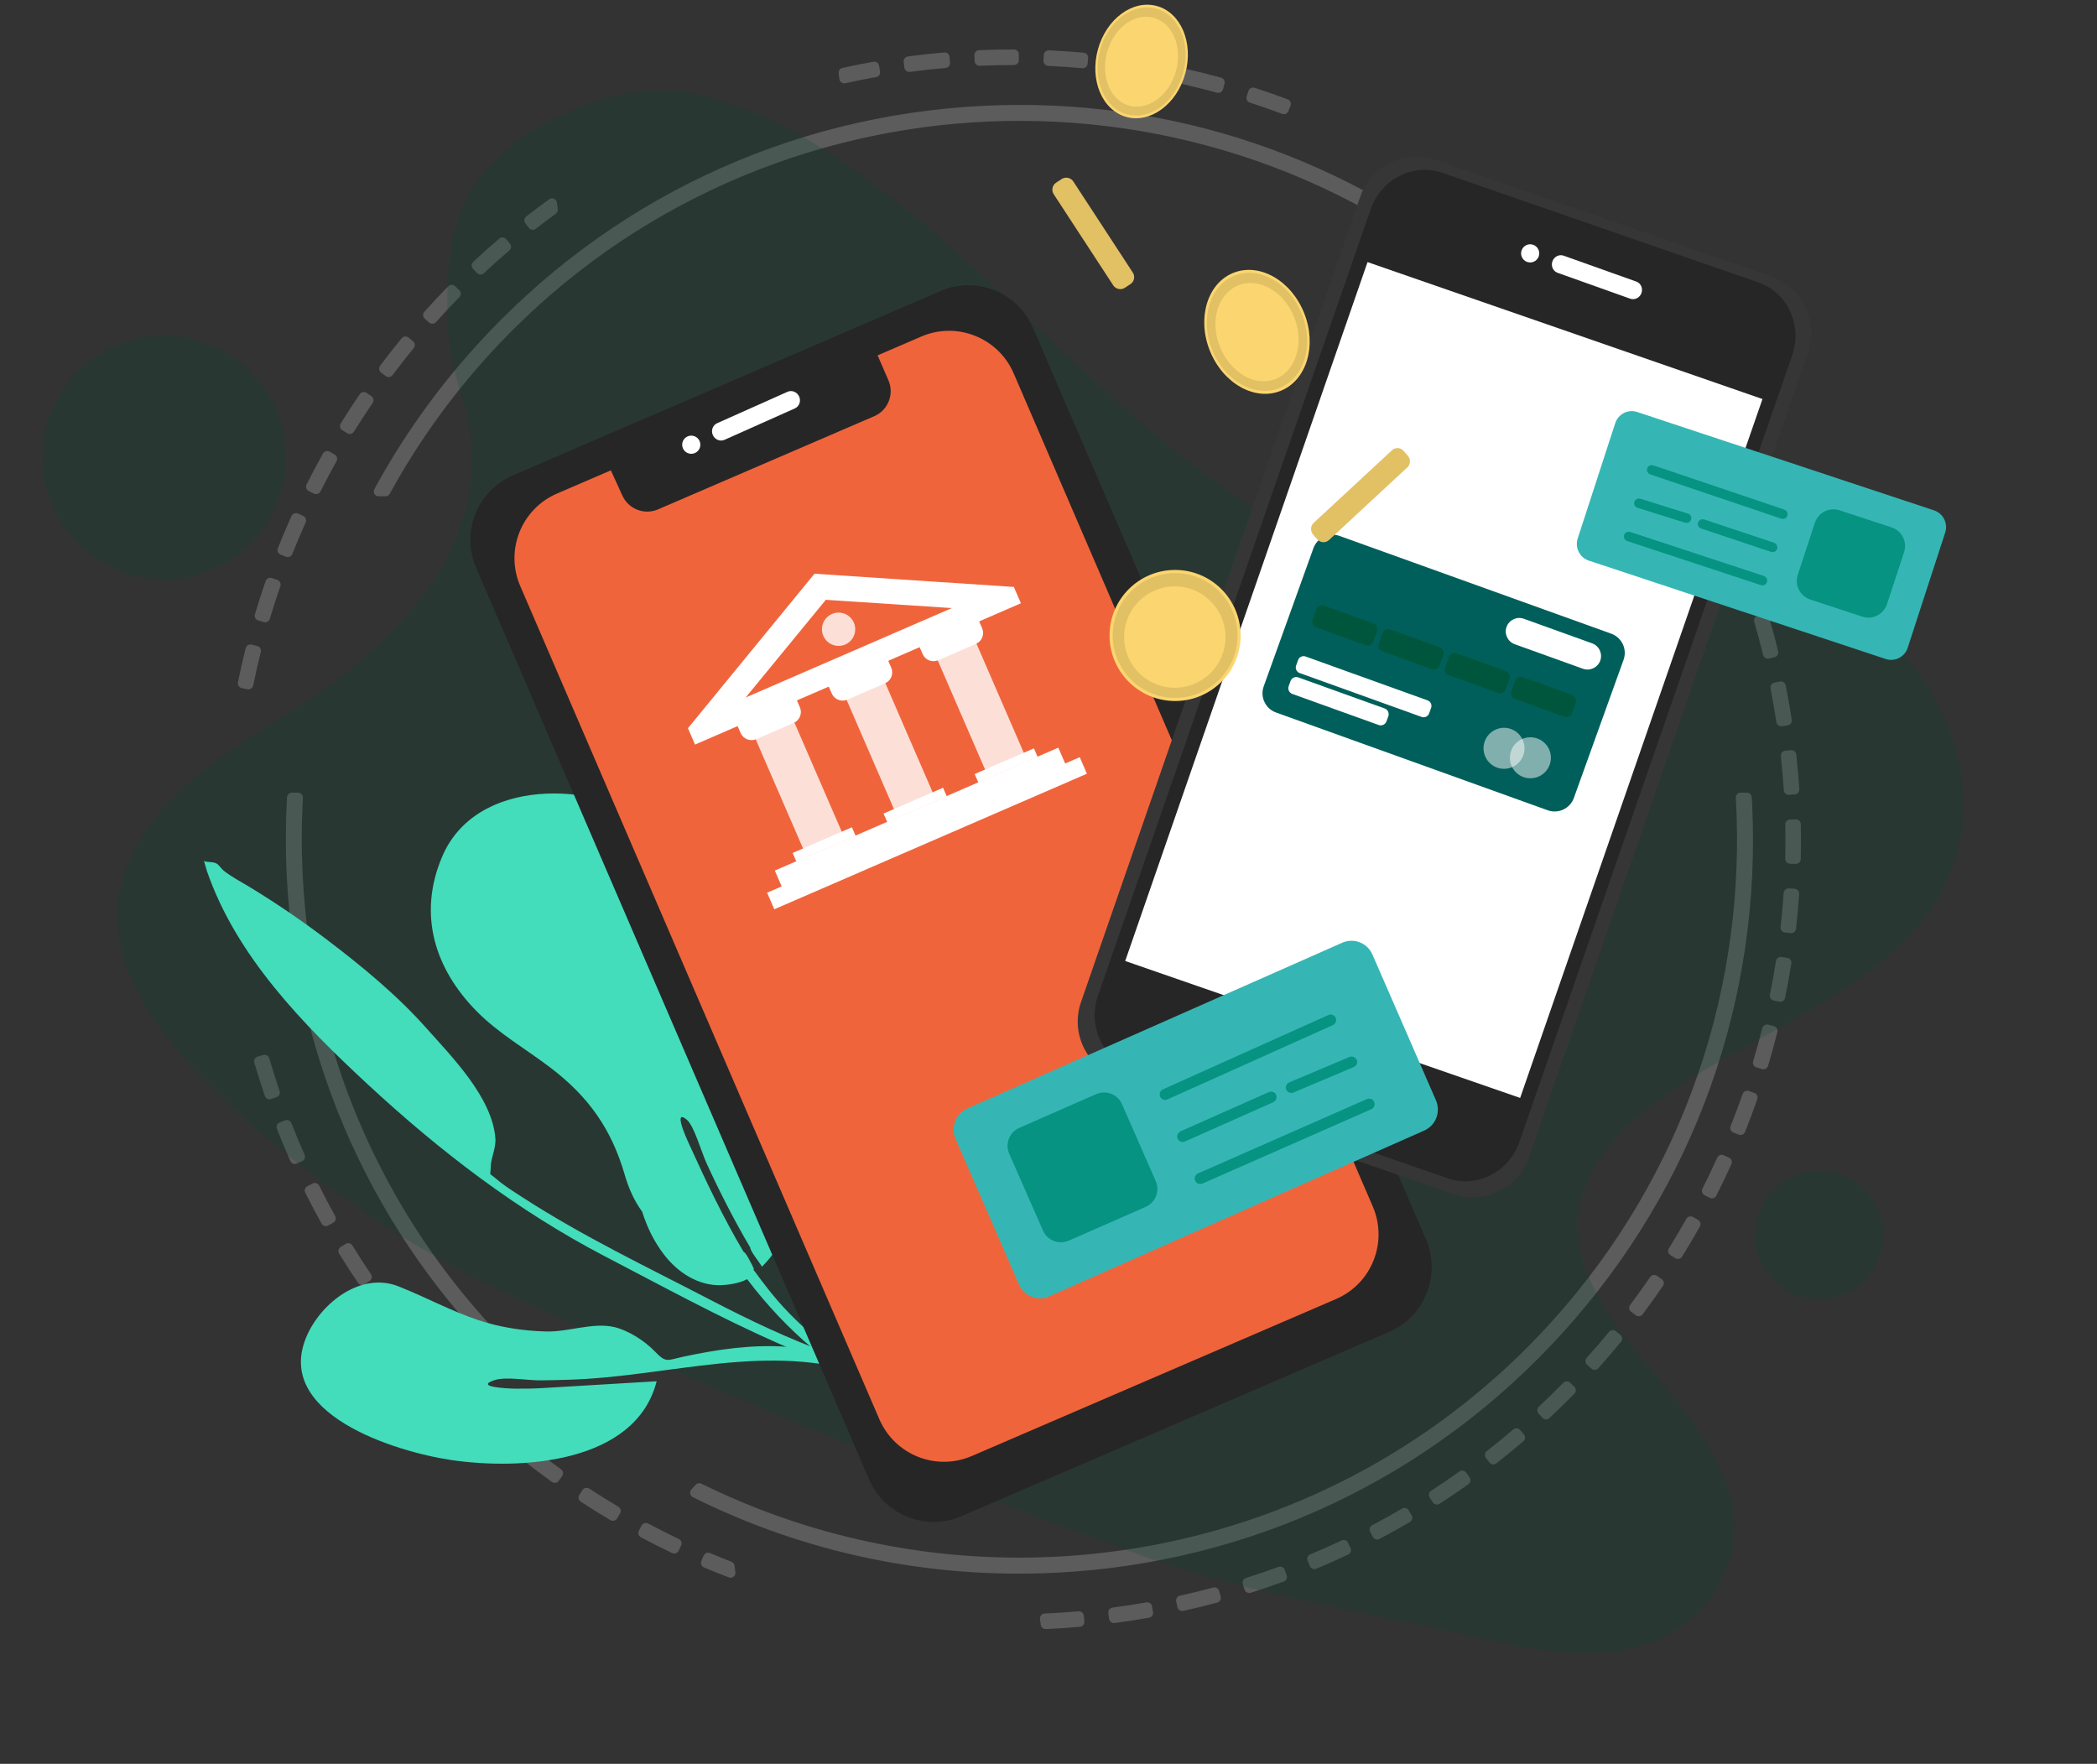 <svg width="100%" height="180" viewBox="0 0 214 180" fill="none" xmlns="http://www.w3.org/2000/svg">
<rect x="0" y="0" width="214" height="180" fill="#333333" stroke="none"/>
<g clip-path="url(#clip0)">
<g opacity="0.2">
<path d="M39.337 50.149C42.058 45.183 45.389 40.452 49.35 36.075C76.098 6.509 121.493 3.686 151.678 29.273L152.073 28.835C137.628 16.573 119.363 10.357 100.354 11.3C80.515 12.283 62.248 20.941 48.915 35.679C44.88 40.139 41.449 44.996 38.645 50.149H39.337Z" fill="white" stroke="white" stroke-linecap="round" stroke-linejoin="round"/>
<path d="M30.415 81.391H29.786C29.642 84.016 29.628 86.666 29.759 89.329C30.701 108.356 38.684 125.94 52.299 139.12L52.694 138.682C36.764 123.239 29.24 102.151 30.415 81.391Z" fill="white" stroke="white" stroke-linecap="round" stroke-linejoin="round"/>
<path d="M169.432 50.149C168.683 48.771 167.891 47.415 167.056 46.085L166.623 46.563C167.358 47.742 168.05 48.94 168.714 50.149H169.432Z" fill="white" stroke="white" stroke-linecap="round" stroke-linejoin="round"/>
<path d="M178.268 81.391H177.639C178.743 100.473 172.512 119.969 158.713 135.223C136.104 160.214 100.17 166.091 71.361 151.86L70.928 152.338C82.2 157.966 94.782 160.638 107.709 159.998C127.546 159.016 145.815 150.357 159.15 135.621C172.483 120.885 179.285 101.829 178.303 81.971C178.292 81.775 178.279 81.582 178.268 81.391Z" fill="white" stroke="white" stroke-linecap="round" stroke-linejoin="round"/>
<path d="M134.135 159.629C135.218 159.176 136.309 158.693 137.37 158.191L137.119 157.657C136.064 158.155 134.983 158.636 133.908 159.085L134.135 159.629Z" fill="white" stroke="white" stroke-linecap="round" stroke-linejoin="round"/>
<path d="M39.475 133.176L39.004 133.527C39.706 134.472 40.439 135.41 41.178 136.317L41.633 135.943C40.901 135.043 40.175 134.112 39.475 133.176Z" fill="white" stroke="white" stroke-linecap="round" stroke-linejoin="round"/>
<path d="M35.538 127.365L35.036 127.674C35.651 128.672 36.295 129.672 36.955 130.644L37.441 130.312C36.788 129.348 36.149 128.358 35.538 127.365Z" fill="white" stroke="white" stroke-linecap="round" stroke-linejoin="round"/>
<path d="M27 108.14L26.433 108.307C26.764 109.438 27.124 110.574 27.504 111.686L28.061 111.495C27.684 110.39 27.328 109.261 27 108.14Z" fill="white" stroke="white" stroke-linecap="round" stroke-linejoin="round"/>
<path d="M48.82 143.65L48.418 144.079C49.273 144.884 50.159 145.68 51.051 146.447L51.436 146C50.547 145.238 49.668 144.448 48.82 143.65Z" fill="white" stroke="white" stroke-linecap="round" stroke-linejoin="round"/>
<path d="M32.127 121.225L31.598 121.489C32.123 122.541 32.68 123.597 33.251 124.624L33.766 124.337C33.2 123.317 32.647 122.27 32.127 121.225Z" fill="white" stroke="white" stroke-linecap="round" stroke-linejoin="round"/>
<path d="M29.271 114.796L28.723 115.012C29.151 116.107 29.611 117.208 30.088 118.279L30.626 118.041C30.155 116.977 29.698 115.885 29.271 114.796Z" fill="white" stroke="white" stroke-linecap="round" stroke-linejoin="round"/>
<path d="M127.486 162.068C128.605 161.714 129.733 161.33 130.837 160.925L130.635 160.372C129.54 160.772 128.421 161.156 127.308 161.508L127.486 162.068Z" fill="white" stroke="white" stroke-linecap="round" stroke-linejoin="round"/>
<path d="M113.601 164.549L113.676 165.133C114.842 164.98 116.019 164.8 117.176 164.595L117.074 164.015C115.926 164.218 114.758 164.398 113.601 164.549Z" fill="white" stroke="white" stroke-linecap="round" stroke-linejoin="round"/>
<path d="M120.522 163.328L120.649 163.904C121.797 163.648 122.954 163.366 124.088 163.062L123.935 162.493C122.809 162.795 121.661 163.077 120.522 163.328Z" fill="white" stroke="white" stroke-linecap="round" stroke-linejoin="round"/>
<path d="M54.149 148.234L53.785 148.697C54.709 149.424 55.661 150.139 56.616 150.824L56.958 150.344C56.012 149.666 55.066 148.957 54.149 148.234Z" fill="white" stroke="white" stroke-linecap="round" stroke-linejoin="round"/>
<path d="M59.861 152.333L59.539 152.827C60.523 153.469 61.535 154.099 62.548 154.699L62.848 154.192C61.844 153.596 60.84 152.971 59.861 152.333Z" fill="white" stroke="white" stroke-linecap="round" stroke-linejoin="round"/>
<path d="M74.466 159.843C73.726 159.556 72.989 159.258 72.263 158.951L72.034 159.494C72.863 159.847 73.709 160.183 74.552 160.507L74.466 159.843Z" fill="white" stroke="white" stroke-linecap="round" stroke-linejoin="round"/>
<path d="M65.914 155.917L65.637 156.437C66.676 156.991 67.74 157.529 68.801 158.035L69.054 157.504C68.002 156.999 66.945 156.466 65.914 155.917Z" fill="white" stroke="white" stroke-linecap="round" stroke-linejoin="round"/>
<path d="M43.916 138.618L43.477 139.011C44.258 139.887 45.071 140.758 45.89 141.599L46.312 141.187C45.497 140.351 44.691 139.487 43.916 138.618Z" fill="white" stroke="white" stroke-linecap="round" stroke-linejoin="round"/>
<path d="M41.831 35.211L41.376 34.837C40.63 35.748 39.893 36.687 39.191 37.625L39.662 37.978C40.359 37.044 41.09 36.113 41.831 35.211Z" fill="white" stroke="white" stroke-linecap="round" stroke-linejoin="round"/>
<path d="M51.271 24.727C50.381 25.489 49.493 26.283 48.633 27.088L49.035 27.519C49.888 26.721 50.767 25.934 51.653 25.176L51.271 24.727Z" fill="white" stroke="white" stroke-linecap="round" stroke-linejoin="round"/>
<path d="M46.101 29.562C45.28 30.4 44.467 31.269 43.681 32.145L44.118 32.538C44.898 31.669 45.706 30.805 46.521 29.973L46.101 29.562Z" fill="white" stroke="white" stroke-linecap="round" stroke-linejoin="round"/>
<path d="M56.339 20.739C55.553 21.308 54.771 21.892 54.01 22.488L54.371 22.953C55.044 22.426 55.733 21.913 56.426 21.406L56.339 20.739Z" fill="white" stroke="white" stroke-linecap="round" stroke-linejoin="round"/>
<path d="M89.316 7.376L89.213 6.796C88.17 6.981 87.119 7.192 86.078 7.419L86.156 8.005C87.201 7.776 88.263 7.563 89.316 7.376Z" fill="white" stroke="white" stroke-linecap="round" stroke-linejoin="round"/>
<path d="M106.632 165.16L106.708 165.747C107.856 165.696 109.015 165.62 110.159 165.52L110.108 164.933C108.957 165.033 107.787 165.111 106.632 165.16Z" fill="white" stroke="white" stroke-linecap="round" stroke-linejoin="round"/>
<path d="M37.13 40.506C36.466 41.477 35.816 42.477 35.196 43.476L35.696 43.787C36.311 42.793 36.957 41.802 37.614 40.837L37.13 40.506Z" fill="white" stroke="white" stroke-linecap="round" stroke-linejoin="round"/>
<path d="M33.395 46.532C32.82 47.557 32.261 48.611 31.73 49.664L32.256 49.929C32.782 48.884 33.34 47.839 33.908 46.821L33.395 46.532Z" fill="white" stroke="white" stroke-linecap="round" stroke-linejoin="round"/>
<path d="M25.556 66.266C25.27 67.408 25.008 68.575 24.772 69.731L25.35 69.849C25.583 68.702 25.845 67.544 26.129 66.41L25.556 66.266Z" fill="white" stroke="white" stroke-linecap="round" stroke-linejoin="round"/>
<path d="M30.202 52.865C29.72 53.939 29.253 55.04 28.818 56.133L29.364 56.351C29.797 55.264 30.257 54.175 30.737 53.108L30.202 52.865Z" fill="white" stroke="white" stroke-linecap="round" stroke-linejoin="round"/>
<path d="M27.581 59.459C27.195 60.573 26.828 61.709 26.493 62.838L27.057 63.007C27.39 61.886 27.755 60.757 28.139 59.652L27.581 59.459Z" fill="white" stroke="white" stroke-linecap="round" stroke-linejoin="round"/>
<path d="M179.955 108.62C180.293 107.489 180.611 106.337 180.897 105.195L180.324 105.05C180.04 106.184 179.724 107.327 179.389 108.449L179.955 108.62Z" fill="white" stroke="white" stroke-linecap="round" stroke-linejoin="round"/>
<path d="M175.881 53.412L176.42 53.175C175.945 52.101 175.437 51.02 174.913 49.967L174.386 50.229C174.906 51.276 175.41 52.348 175.881 53.412Z" fill="white" stroke="white" stroke-linecap="round" stroke-linejoin="round"/>
<path d="M164.893 35.499L165.351 35.126C164.609 34.215 163.836 33.308 163.057 32.432L162.617 32.825C163.39 33.694 164.156 34.595 164.893 35.499Z" fill="white" stroke="white" stroke-linecap="round" stroke-linejoin="round"/>
<path d="M140.539 156.61C141.574 156.063 142.613 155.486 143.626 154.894L143.328 154.385C142.325 154.974 141.294 155.548 140.266 156.09L140.539 156.61Z" fill="white" stroke="white" stroke-linecap="round" stroke-linejoin="round"/>
<path d="M169.081 41.135L169.568 40.803C168.91 39.83 168.222 38.861 167.522 37.918L167.049 38.269C167.744 39.207 168.428 40.17 169.081 41.135Z" fill="white" stroke="white" stroke-linecap="round" stroke-linejoin="round"/>
<path d="M103.474 6.138V5.549C102.302 5.547 101.109 5.571 99.934 5.622L99.961 6.212C101.127 6.16 102.308 6.136 103.474 6.138Z" fill="white" stroke="white" stroke-linecap="round" stroke-linejoin="round"/>
<path d="M92.788 6.838L92.959 6.816C94.121 6.665 95.296 6.538 96.455 6.438L96.404 5.851C95.238 5.951 94.054 6.08 92.884 6.234L92.713 6.256L92.788 6.838Z" fill="white" stroke="white" stroke-linecap="round" stroke-linejoin="round"/>
<path d="M110.494 6.463L110.547 5.876C109.377 5.769 108.189 5.689 107.014 5.636L106.988 6.225C108.153 6.276 109.333 6.358 110.494 6.463Z" fill="white" stroke="white" stroke-linecap="round" stroke-linejoin="round"/>
<path d="M131.024 11.153L131.23 10.602C130.124 10.188 128.996 9.795 127.882 9.433L127.699 9.993C128.808 10.351 129.925 10.742 131.024 11.153Z" fill="white" stroke="white" stroke-linecap="round" stroke-linejoin="round"/>
<path d="M124.326 8.979L124.481 8.41C123.349 8.097 122.192 7.805 121.039 7.543L120.908 8.119C122.052 8.379 123.2 8.668 124.326 8.979Z" fill="white" stroke="white" stroke-linecap="round" stroke-linejoin="round"/>
<path d="M117.458 7.41L117.564 6.83C116.405 6.618 115.228 6.432 114.067 6.274L113.987 6.858C115.141 7.016 116.307 7.201 117.458 7.41Z" fill="white" stroke="white" stroke-linecap="round" stroke-linejoin="round"/>
<path d="M172.752 47.117L173.265 46.83C172.697 45.803 172.097 44.776 171.484 43.776L170.982 44.085C171.588 45.076 172.186 46.097 172.752 47.117Z" fill="white" stroke="white" stroke-linecap="round" stroke-linejoin="round"/>
<path d="M162.735 139.296C163.518 138.42 164.296 137.517 165.042 136.608L164.587 136.232C163.847 137.135 163.074 138.031 162.295 138.9L162.735 139.296Z" fill="white" stroke="white" stroke-linecap="round" stroke-linejoin="round"/>
<path d="M167.231 133.823C167.935 132.882 168.63 131.915 169.294 130.942L168.808 130.608C168.149 131.573 167.458 132.535 166.758 133.467L167.231 133.823Z" fill="white" stroke="white" stroke-linecap="round" stroke-linejoin="round"/>
<path d="M171.233 127.974C171.855 126.974 172.461 125.946 173.038 124.922L172.525 124.633C171.952 125.651 171.351 126.671 170.733 127.663L171.233 127.974Z" fill="white" stroke="white" stroke-linecap="round" stroke-linejoin="round"/>
<path d="M146.637 153.042C147.621 152.404 148.605 151.738 149.562 151.057L149.222 150.577C148.269 151.253 147.295 151.918 146.318 152.549L146.637 153.042Z" fill="white" stroke="white" stroke-linecap="round" stroke-linejoin="round"/>
<path d="M174.706 121.792C175.237 120.74 175.752 119.664 176.236 118.591L175.699 118.348C175.219 119.413 174.708 120.482 174.182 121.527L174.706 121.792Z" fill="white" stroke="white" stroke-linecap="round" stroke-linejoin="round"/>
<path d="M152.395 148.943C153.319 148.223 154.241 147.469 155.136 146.705L154.754 146.256C153.865 147.016 152.95 147.763 152.033 148.479L152.395 148.943Z" fill="white" stroke="white" stroke-linecap="round" stroke-linejoin="round"/>
<path d="M157.778 144.348C158.637 143.546 159.49 142.715 160.312 141.876L159.892 141.463C159.077 142.294 158.231 143.121 157.376 143.917L157.778 144.348Z" fill="white" stroke="white" stroke-linecap="round" stroke-linejoin="round"/>
<path d="M181.775 73.619L182.356 73.531C182.179 72.361 181.972 71.188 181.746 70.04L181.168 70.154C181.393 71.294 181.597 72.459 181.775 73.619Z" fill="white" stroke="white" stroke-linecap="round" stroke-linejoin="round"/>
<path d="M177.622 115.325C178.059 114.231 178.477 113.113 178.863 111.999L178.308 111.806C177.924 112.911 177.508 114.022 177.075 115.107L177.622 115.325Z" fill="white" stroke="white" stroke-linecap="round" stroke-linejoin="round"/>
<path d="M178.441 59.966L178.999 59.777C178.619 58.663 178.21 57.543 177.782 56.449L177.233 56.662C177.66 57.747 178.064 58.859 178.441 59.966Z" fill="white" stroke="white" stroke-linecap="round" stroke-linejoin="round"/>
<path d="M180.409 66.719L180.979 66.579C180.702 65.439 180.393 64.285 180.064 63.156L179.498 63.32C179.827 64.443 180.133 65.585 180.409 66.719Z" fill="white" stroke="white" stroke-linecap="round" stroke-linejoin="round"/>
<path d="M183.122 80.575C183.049 79.408 182.945 78.219 182.816 77.045L182.232 77.109C182.358 78.277 182.46 79.455 182.536 80.615L183.122 80.575Z" fill="white" stroke="white" stroke-linecap="round" stroke-linejoin="round"/>
<path d="M181.683 101.731C181.919 100.58 182.132 99.406 182.314 98.243L181.732 98.152C181.55 99.306 181.339 100.471 181.106 101.614L181.683 101.731Z" fill="white" stroke="white" stroke-linecap="round" stroke-linejoin="round"/>
<path d="M182.789 94.731C182.92 93.562 183.029 92.375 183.109 91.201L182.521 91.161C182.441 92.326 182.336 93.504 182.205 94.665L182.789 94.731Z" fill="white" stroke="white" stroke-linecap="round" stroke-linejoin="round"/>
<path d="M183.271 87.66C183.298 86.484 183.3 85.29 183.275 84.116L182.687 84.13C182.711 85.294 182.709 86.479 182.682 87.646L183.271 87.66Z" fill="white" stroke="white" stroke-linecap="round" stroke-linejoin="round"/>
</g>
<path opacity="0.2" d="M137.081 56.787C126.621 52.177 117.894 44.695 109.752 37.071C101.61 29.447 93.722 21.453 84.167 15.318C78.02 11.372 70.477 8.147 63.676 9.593C57.131 10.985 50.995 14.519 47.886 19.695C45.547 23.59 45.482 29.579 45.773 34.217C45.975 37.437 47.346 40.623 47.886 43.845C49.766 55.059 41.444 64.633 31.979 71.066C27.539 74.083 22.73 76.732 18.82 80.27C14.911 83.809 11.901 88.451 11.99 93.69C12.079 98.883 15.191 104.001 19.069 108.275C26.945 116.957 39.037 125.879 49.97 131.145C74.171 142.802 91.915 149.76 117.163 158.989C126.507 162.405 142.353 165.184 152.011 167.378C157.374 168.597 163.088 169.412 167.971 167.82C174.171 165.799 177.948 159.691 176.777 153.582C174.812 143.336 161.174 135.535 161.021 125.32C160.936 119.697 165.146 115.154 169.854 111.852C179.954 104.768 193.821 100.554 198.754 89.816C202.142 82.44 200.105 72.883 193.72 66.201C187.027 59.197 175.49 55.131 166.982 58.897C158.221 62.776 146.316 60.857 137.081 56.787Z" fill="#004731"/>
<path fill-rule="evenodd" clip-rule="evenodd" d="M31.333 136.271C32.854 132.877 36.88 129.78 40.661 131.271C43.408 132.355 45.976 133.77 48.791 134.711C51.04 135.463 53.388 135.819 55.757 135.879C58.036 135.936 60.526 134.91 62.723 135.436C64.122 135.771 65.786 136.837 66.79 137.877C68.011 139.142 68.032 138.813 69.791 138.439C73.239 137.706 76.648 137.201 80.201 137.43C85.318 137.758 90.822 139.075 95.06 142.096C95.598 142.48 97.635 143.651 97.371 144.526C97.077 145.503 96.096 144.473 95.735 144.228C93.428 142.663 91.415 141.291 88.726 140.376C78.354 136.85 68.46 140.501 57.968 140.805C57.419 140.836 56.146 140.843 55.297 140.866C53.956 140.902 51.668 140.458 50.494 140.836C48.283 141.547 51.912 141.71 52.619 141.713C53.514 141.717 54.471 141.708 55.283 141.658C59.032 141.448 63.145 141.177 67.012 140.958C64.873 149.376 53.074 150.034 46.069 148.999C40.297 148.146 27.777 144.251 31.333 136.271Z" fill="#43DDBB"/>
<path fill-rule="evenodd" clip-rule="evenodd" d="M45.088 87.504C42.628 93.383 44.397 98.873 48.608 103.163C50.877 105.475 53.634 107.019 56.186 108.965C60.025 111.892 62.391 115.172 63.764 119.918C64.19 121.387 64.774 122.609 65.533 123.654C66.028 125.209 66.726 126.7 67.805 128.085C69.181 129.854 71.229 131.204 73.53 131.154C74.149 131.141 75.456 130.987 76.244 130.537C80.192 135.754 85.222 140.088 91.038 142.868C94.549 144.547 98.102 146.147 101.664 147.715C102.62 148.136 104.313 148.611 102.995 147.346C101.79 146.189 99.279 145.58 97.765 144.868C90.393 141.396 83.696 138.227 78.495 131.69C77.95 131.004 77.42 130.303 76.904 129.589C76.903 129.563 76.898 129.536 76.894 129.509C76.912 129.501 76.929 129.494 76.946 129.486C76.918 129.443 76.887 129.388 76.853 129.325C76.803 129.17 76.72 129.015 76.619 128.857C76.391 128.397 76.118 127.868 75.883 127.746C75.881 127.745 75.878 127.744 75.876 127.743C73.833 124.299 72.098 120.664 70.443 117.011C70.455 117.038 68.484 112.965 70.069 114.25C70.833 114.87 71.55 117.491 72.088 118.676C73.289 121.305 74.887 124.488 76.563 127.311C76.573 127.581 76.996 128.171 77.314 128.604C77.471 128.834 77.633 129.056 77.768 129.262C82.365 124.654 80.993 118.535 78.339 113.483C78.336 113.477 78.333 113.471 78.329 113.466C77.638 111.988 76.966 110.492 76.643 108.889C76.103 106.213 76.879 104.04 77.282 101.418C78.381 94.266 72.009 87.722 66.716 83.969C60.745 79.736 48.525 79.226 45.088 87.504Z" fill="#43DDBB"/>
<path fill-rule="evenodd" clip-rule="evenodd" d="M21.119 88.9C24.129 97.599 30.929 104.54 37.53 110.659C44.902 117.493 52.829 123.572 61.752 128.22C67.615 131.273 73.454 134.465 79.506 137.132C81.655 138.08 83.852 138.943 86.086 139.67C86.269 139.73 91.258 141.352 90.545 140.095C90.14 139.381 85.375 138.403 84.636 138.135C80.47 136.623 76.47 134.719 72.54 132.676C66.071 129.313 59.517 126.198 53.388 122.23C52.472 121.638 51.498 121.041 50.671 120.328C49.791 119.571 50.071 120.105 50.079 119.11C50.087 118.143 50.628 117.221 50.552 116.175C50.25 112.026 46.139 107.877 43.544 104.957C40.575 101.618 37.072 98.718 33.53 96.021C30.927 94.04 28.267 92.213 25.471 90.519C24.59 89.985 23.635 89.491 22.827 88.851C22.61 88.679 22.305 88.216 22.085 88.115C21.621 87.901 21.213 88.038 20.82 87.864C20.912 88.212 21.012 88.557 21.119 88.9Z" fill="#43DDBB"/>
<path fill-rule="evenodd" clip-rule="evenodd" d="M83.829 122.45C85.746 117.911 91.783 114.837 96.543 114.612C100.381 114.431 104.13 116.713 106.744 119.377C108.494 121.162 110.716 124.238 109.435 126.813C107.831 130.035 103.784 128.158 101.433 127.032C98.308 125.535 95.422 124.548 92.079 125.896C91.666 126.063 91.262 126.253 90.859 126.442C90.5 126.611 90.142 126.779 89.778 126.931C89.719 126.955 89.661 126.98 89.602 127.005C88.441 127.492 87.222 128.004 85.975 127.504C84.169 126.78 84.356 125.649 85.436 124.33C85.471 124.287 85.587 124.182 85.745 124.04C86.421 123.43 87.863 122.128 86.972 122.057C86.636 122.031 86.202 122.339 85.766 122.786C84.912 124.083 83.9 125.632 83.762 126.157C82.277 131.812 88.318 137.404 92.532 140.225C92.987 140.53 93.448 140.824 93.914 141.113L93.436 142.047C92.295 141.381 91.167 140.695 90.106 139.905C86.05 136.881 80.728 131.199 82.638 125.693C82.709 125.49 83.061 124.79 83.543 123.971C83.524 123.456 83.618 122.939 83.829 122.45Z" fill="#216E5D"/>
<path d="M141.766 135.916L98.129 154.727C94.489 156.299 90.263 154.618 88.691 150.974L48.589 57.946C47.018 54.306 48.698 50.08 52.343 48.509L95.98 29.698C99.62 28.126 103.846 29.807 105.417 33.451L145.52 126.479C147.087 130.123 145.407 134.345 141.766 135.916Z" fill="#262626"/>
<path d="M136.341 132.567L99.176 148.586C95.535 150.158 91.309 148.477 89.738 144.833L53.09 59.805C51.519 56.165 53.199 51.939 56.843 50.367L94.008 34.348C97.648 32.776 101.874 34.457 103.446 38.101L140.098 123.134C141.661 126.774 139.985 131 136.341 132.567Z" fill="#F0643C"/>
<path d="M89.217 42.473L67.15 51.983C65.74 52.593 64.103 51.939 63.493 50.529L62.237 47.777L89.402 35.899L90.667 38.816C91.277 40.226 90.627 41.863 89.217 42.473Z" fill="#262626"/>
<path d="M80.363 39.983L73.181 43.19C72.732 43.391 72.537 43.933 72.746 44.401C72.955 44.868 73.489 45.085 73.938 44.884L81.119 41.677C81.568 41.477 81.763 40.935 81.554 40.467C81.345 39.998 80.812 39.783 80.363 39.983Z" fill="white"/>
<path d="M69.697 45.762C69.489 45.294 69.698 44.746 70.166 44.537C70.634 44.328 71.183 44.538 71.391 45.006C71.6 45.473 71.39 46.022 70.922 46.231C70.455 46.44 69.906 46.23 69.697 45.762Z" fill="white"/>
<path d="M148.307 121.849L114.055 109.971C110.896 108.876 109.219 105.426 110.318 102.262L138.817 20.074C139.912 16.915 143.362 15.238 146.526 16.337L180.778 28.215C183.937 29.31 185.614 32.76 184.515 35.924L156.016 118.112C154.917 121.271 151.467 122.944 148.307 121.849Z" fill="#363636"/>
<path d="M147.737 120.245L115.497 109.066C112.524 108.036 110.976 104.695 112.047 101.612L139.875 21.359C140.946 18.273 144.227 16.608 147.2 17.638L179.44 28.817C182.414 29.847 183.961 33.189 182.891 36.271L155.062 116.524C153.992 119.611 150.711 121.275 147.737 120.245Z" fill="#262626"/>
<path d="M139.558 26.747L114.827 98.07L155.132 112.045L179.862 40.722L139.558 26.747Z" fill="white"/>
<path d="M132.749 113.15C134.757 113.15 136.385 111.522 136.385 109.514C136.385 107.506 134.757 105.878 132.749 105.878C130.74 105.878 129.113 107.506 129.113 109.514C129.113 111.522 130.74 113.15 132.749 113.15Z" fill="white"/>
<path d="M166.985 28.734L159.576 26.093C159.113 25.928 158.598 26.185 158.426 26.667C158.254 27.15 158.49 27.675 158.953 27.84L166.362 30.481C166.825 30.646 167.34 30.389 167.512 29.907C167.685 29.423 167.448 28.899 166.985 28.734Z" fill="white"/>
<path d="M155.281 25.546C155.453 25.063 155.984 24.811 156.466 24.983C156.949 25.155 157.2 25.686 157.028 26.169C156.856 26.651 156.325 26.903 155.843 26.731C155.361 26.559 155.109 26.028 155.281 25.546Z" fill="white"/>
<path opacity="0.8" d="M80.43 72.258L76.48 73.971L81.986 86.669L85.935 84.956L80.43 72.258Z" fill="white"/>
<path opacity="0.8" d="M89.706 68.236L85.757 69.948L91.263 82.646L95.212 80.934L89.706 68.236Z" fill="white"/>
<path opacity="0.8" d="M99.007 64.203L95.056 65.916L100.562 78.614L104.513 76.902L99.007 64.203Z" fill="white"/>
<path d="M75.19 73.9L75.582 74.804C75.846 75.414 76.558 75.697 77.168 75.433L81.005 73.769C81.614 73.504 81.895 72.792 81.63 72.181L81.239 71.278L75.19 73.9Z" fill="white"/>
<path d="M84.489 69.868L84.881 70.772C85.145 71.382 85.857 71.665 86.466 71.401L90.326 69.727C90.936 69.463 91.217 68.75 90.952 68.139L90.561 67.236L84.489 69.868Z" fill="white"/>
<path d="M93.765 65.846L94.157 66.75C94.422 67.36 95.134 67.642 95.744 67.378L99.604 65.704C100.213 65.44 100.493 64.728 100.229 64.117L99.837 63.214L93.765 65.846Z" fill="white"/>
<path d="M103.403 59.896L83.12 58.547L70.239 74.275L70.197 74.293L70.206 74.314L70.203 74.319L70.207 74.317L70.93 75.983L104.185 61.564L103.453 59.874L103.403 59.896Z" fill="white"/>
<path d="M76.099 71.177L84.275 61.211L97.138 62.055L76.099 71.177Z" fill="#F0643C"/>
<path d="M108.001 76.298L79.071 88.842L79.804 90.532L108.733 77.989L108.001 76.298Z" fill="white"/>
<path d="M110.187 77.269L78.284 91.102L79.017 92.792L110.92 78.959L110.187 77.269Z" fill="white"/>
<path d="M86.938 84.424L80.89 87.047L81.269 87.922L87.318 85.3L86.938 84.424Z" fill="white"/>
<path d="M96.238 80.392L90.167 83.024L90.546 83.9L96.618 81.267L96.238 80.392Z" fill="white"/>
<path d="M105.514 76.37L99.466 78.992L99.845 79.868L105.894 77.246L105.514 76.37Z" fill="white"/>
<path opacity="0.8" d="M87.136 63.54C87.509 64.401 87.115 65.402 86.255 65.775C85.395 66.148 84.395 65.752 84.021 64.89C83.648 64.029 84.042 63.029 84.903 62.656C85.763 62.283 86.763 62.679 87.136 63.54Z" fill="white"/>
<path d="M157.943 82.688L130.22 72.713C129.135 72.323 128.572 71.127 128.962 70.042L134.033 55.949C134.423 54.864 135.619 54.301 136.704 54.692L164.427 64.666C165.512 65.057 166.075 66.252 165.685 67.337L160.614 81.43C160.224 82.515 159.028 83.078 157.943 82.688Z" fill="#005f5a"/>
<path d="M161.543 68.247L154.574 65.74C153.861 65.483 153.487 64.689 153.744 63.975C154 63.262 154.794 62.888 155.508 63.145L162.477 65.652C163.191 65.909 163.564 66.703 163.308 67.417C163.051 68.13 162.257 68.504 161.543 68.247Z" fill="white"/>
<path opacity="0.5" d="M155.457 77.074C155.066 78.162 153.867 78.726 152.779 78.335C151.691 77.943 151.127 76.744 151.518 75.657C151.909 74.569 153.108 74.005 154.196 74.396C155.284 74.787 155.848 75.986 155.457 77.074Z" fill="white"/>
<path opacity="0.5" d="M158.146 78.041C157.754 79.129 156.555 79.693 155.468 79.302C154.38 78.911 153.816 77.712 154.207 76.624C154.598 75.537 155.797 74.972 156.885 75.363C157.973 75.754 158.537 76.953 158.146 78.041Z" fill="white"/>
<path d="M139.37 65.848L134.306 64.026C133.996 63.914 133.834 63.57 133.945 63.261L134.339 62.166C134.451 61.857 134.795 61.694 135.104 61.806L140.169 63.628C140.478 63.739 140.64 64.084 140.529 64.393L140.135 65.488C140.024 65.797 139.68 65.959 139.37 65.848Z" fill="#00563C"/>
<path d="M146.13 68.28L141.065 66.458C140.756 66.347 140.594 66.002 140.705 65.693L141.099 64.598C141.21 64.289 141.554 64.127 141.864 64.238L146.928 66.06C147.238 66.171 147.4 66.516 147.289 66.825L146.895 67.92C146.783 68.229 146.439 68.391 146.13 68.28Z" fill="#00563C"/>
<path d="M152.889 70.712L147.824 68.89C147.515 68.778 147.353 68.434 147.464 68.125L147.858 67.03C147.969 66.721 148.314 66.559 148.623 66.67L153.687 68.492C153.997 68.603 154.159 68.948 154.048 69.257L153.654 70.352C153.543 70.661 153.198 70.823 152.889 70.712Z" fill="#00563C"/>
<path d="M159.648 73.144L154.584 71.322C154.274 71.211 154.112 70.866 154.224 70.557L154.617 69.462C154.729 69.153 155.073 68.991 155.383 69.102L160.447 70.924C160.757 71.036 160.919 71.38 160.807 71.69L160.414 72.784C160.302 73.093 159.958 73.255 159.648 73.144Z" fill="#00563C"/>
<path d="M145.078 73.163L132.629 68.684C132.319 68.572 132.157 68.228 132.269 67.918L132.471 67.356C132.583 67.046 132.927 66.884 133.236 66.995L145.686 71.475C145.996 71.586 146.158 71.93 146.046 72.24L145.844 72.803C145.732 73.112 145.388 73.274 145.078 73.163Z" fill="white"/>
<path d="M140.699 73.988L131.883 70.817C131.563 70.701 131.395 70.345 131.51 70.025L131.699 69.501C131.814 69.18 132.17 69.013 132.491 69.128L141.307 72.3C141.627 72.415 141.794 72.771 141.679 73.091L141.49 73.616C141.375 73.936 141.019 74.104 140.699 73.988Z" fill="white"/>
<path d="M133.084 31.939C134.416 35.264 133.343 38.824 130.687 39.888C128.031 40.952 124.799 39.119 123.467 35.793C122.136 32.468 123.208 28.909 125.862 27.845C128.518 26.778 131.753 28.611 133.084 31.939Z" fill="#FBD56F"/>
<path opacity="0.1" d="M132.853 32.032C134.122 35.197 133.101 38.587 130.573 39.598C128.045 40.61 124.968 38.866 123.699 35.699C122.431 32.535 123.452 29.145 125.98 28.133C128.51 27.121 131.585 28.867 132.853 32.032Z" fill="black"/>
<g style="mix-blend-mode:multiply">
<path d="M132.069 32.344C133.119 34.966 132.273 37.771 130.181 38.611C128.086 39.45 125.538 38.004 124.488 35.382C123.437 32.761 124.284 29.953 126.376 29.115C128.468 28.277 131.018 29.722 132.069 32.344Z" fill="#FBD56F"/>
</g>
<path d="M132.033 32.527C133.064 35.101 132.233 37.857 130.179 38.679C128.124 39.503 125.622 38.084 124.591 35.508C123.56 32.934 124.391 30.178 126.445 29.356C128.5 28.534 131.002 29.954 132.033 32.527Z" fill="#FBD56F"/>
<path d="M120.96 7.497C120.103 10.624 117.41 12.613 114.948 11.937C112.486 11.261 111.184 8.18 112.041 5.053C112.898 1.925 115.59 -0.063 118.052 0.612C120.514 1.285 121.817 4.369 120.96 7.497Z" fill="#FBD56F"/>
<path opacity="0.1" d="M120.746 7.438C119.93 10.415 117.368 12.308 115.025 11.666C112.681 11.024 111.442 8.09 112.257 5.111C113.073 2.134 115.635 0.241 117.978 0.883C120.322 1.525 121.561 4.462 120.746 7.438Z" fill="#010101"/>
<g style="mix-blend-mode:multiply">
<path d="M120.014 7.238C119.338 9.702 117.216 11.271 115.274 10.738C113.332 10.205 112.307 7.776 112.983 5.309C113.659 2.844 115.781 1.275 117.723 1.808C119.665 2.342 120.692 4.77 120.014 7.238Z" fill="#FBD56F"/>
</g>
<path d="M119.891 7.349C119.228 9.771 117.144 11.31 115.239 10.787C113.332 10.264 112.327 7.878 112.99 5.457C113.652 3.035 115.737 1.496 117.642 2.019C119.549 2.542 120.557 4.93 119.891 7.349Z" fill="#FBD56F"/>
<path d="M126.605 64.782C126.644 68.475 123.68 71.501 119.987 71.539C116.294 71.577 113.268 68.613 113.23 64.92C113.192 61.227 116.156 58.201 119.849 58.163C123.542 58.125 126.567 61.089 126.605 64.782Z" fill="#FBD56F"/>
<g style="mix-blend-mode:multiply" opacity="0.1">
<path d="M119.987 71.218C123.502 71.182 126.323 68.303 126.286 64.787C126.25 61.272 123.371 58.451 119.855 58.487C116.34 58.524 113.519 61.403 113.555 64.919C113.592 68.434 116.471 71.255 119.987 71.218Z" fill="black"/>
</g>
<path d="M125.064 64.959C125.094 67.817 122.8 70.159 119.942 70.188C117.084 70.218 114.742 67.924 114.713 65.066C114.683 62.205 116.977 59.866 119.835 59.837C122.693 59.807 125.035 62.101 125.064 64.959Z" fill="#FBD56F"/>
<path d="M143.612 47.708L135.619 55.115C135.28 55.429 134.752 55.401 134.446 55.054L134.006 54.556C133.701 54.208 133.727 53.667 134.066 53.354L142.058 45.947C142.397 45.633 142.925 45.661 143.231 46.008L143.671 46.506C143.977 46.857 143.951 47.395 143.612 47.708Z" fill="#E2C064"/>
<path d="M109.532 18.518L115.606 27.818C115.862 28.211 115.75 28.745 115.356 29L114.791 29.37C114.397 29.625 113.865 29.513 113.606 29.12L107.532 19.82C107.276 19.426 107.388 18.892 107.783 18.637L108.348 18.268C108.745 18.012 109.277 18.125 109.532 18.518Z" fill="#E2C064"/>
<path d="M145.34 115.377L107.07 132.3C105.889 132.822 104.512 132.282 103.993 131.092L97.515 116.227C96.996 115.037 97.533 113.65 98.714 113.127L136.981 96.204C138.162 95.682 139.539 96.223 140.058 97.412L146.536 112.278C147.058 113.467 146.521 114.855 145.34 115.377Z" fill="#35B6B4"/>
<path d="M111.864 111.654L104.017 115.099C103.006 115.543 102.546 116.723 102.99 117.734L106.435 125.58C106.879 126.592 108.059 127.052 109.07 126.608L116.917 123.163C117.928 122.719 118.388 121.539 117.944 120.527L114.499 112.681C114.055 111.67 112.875 111.21 111.864 111.654Z" fill="#069382"/>
<path d="M118.901 112.001C118.784 112.001 118.671 111.932 118.618 111.813C118.551 111.652 118.621 111.466 118.775 111.397L135.678 103.806C135.834 103.736 136.016 103.809 136.084 103.966C136.151 104.127 136.081 104.312 135.927 104.382L119.024 111.973C118.984 111.992 118.944 112.001 118.901 112.001Z" fill="#069382" stroke="#069382" stroke-width="0.5"/>
<path d="M122.482 120.581C122.363 120.581 122.247 120.512 122.193 120.392C122.124 120.232 122.196 120.046 122.353 119.977L139.601 112.385C139.761 112.316 139.946 112.388 140.015 112.546C140.084 112.706 140.012 112.892 139.855 112.961L122.608 120.556C122.567 120.575 122.523 120.581 122.482 120.581Z" fill="#069382" stroke="#069382" stroke-width="0.5"/>
<path d="M120.692 116.291C120.574 116.291 120.459 116.222 120.406 116.102C120.337 115.941 120.409 115.755 120.564 115.686L129.595 111.67C129.754 111.601 129.937 111.674 130.006 111.831C130.074 111.992 130.003 112.178 129.847 112.248L120.817 116.263C120.776 116.282 120.733 116.291 120.692 116.291Z" fill="#069382" stroke="#069382" stroke-width="0.5"/>
<path d="M131.783 111.287C131.661 111.287 131.543 111.219 131.489 111.102C131.418 110.945 131.492 110.763 131.652 110.696L137.805 108.095C137.968 108.027 138.157 108.098 138.227 108.252C138.298 108.409 138.224 108.59 138.064 108.658L131.911 111.259C131.869 111.277 131.828 111.287 131.783 111.287Z" fill="#069382" stroke="#069382" stroke-width="0.5"/>
<path d="M162.142 57.212L192.434 67.25C193.369 67.559 194.375 67.048 194.681 66.107L198.508 54.348C198.814 53.407 198.305 52.393 197.37 52.083L167.08 42.045C166.146 41.735 165.14 42.247 164.834 43.188L161.007 54.947C160.698 55.888 161.207 56.902 162.142 57.212Z" fill="#35B6B4"/>
<path d="M187.731 52.078L193.038 53.821C194.088 54.165 194.659 55.295 194.314 56.345L192.571 61.651C192.226 62.701 191.096 63.272 190.047 62.927L184.74 61.184C183.691 60.84 183.12 59.71 183.464 58.66L185.207 53.353C185.552 52.304 186.682 51.733 187.731 52.078Z" fill="#069382"/>
<path d="M181.964 52.71C182.053 52.701 182.134 52.64 182.165 52.546C182.205 52.419 182.137 52.283 182.015 52.242L168.628 47.719C168.504 47.678 168.371 47.747 168.331 47.871C168.292 47.998 168.359 48.134 168.481 48.175L181.868 52.697C181.9 52.709 181.931 52.713 181.964 52.71Z" fill="#069382" stroke="#069382" stroke-width="0.5"/>
<path d="M179.875 59.485C179.966 59.476 180.049 59.415 180.081 59.321C180.121 59.194 180.053 59.058 179.929 59.017L166.279 54.52C166.153 54.479 166.018 54.548 165.977 54.672C165.936 54.799 166.004 54.935 166.129 54.976L179.778 59.475C179.81 59.487 179.844 59.488 179.875 59.485Z" fill="#069382" stroke="#069382" stroke-width="0.5"/>
<path d="M180.919 56.097C181.009 56.089 181.091 56.028 181.123 55.933C181.163 55.806 181.095 55.669 180.972 55.628L173.822 53.243C173.697 53.202 173.563 53.27 173.522 53.395C173.482 53.522 173.55 53.658 173.673 53.7L180.823 56.085C180.855 56.096 180.889 56.1 180.919 56.097Z" fill="#069382" stroke="#069382" stroke-width="0.5"/>
<path d="M172.133 53.112C172.226 53.103 172.311 53.043 172.343 52.95C172.385 52.826 172.316 52.694 172.19 52.654L167.328 51.131C167.199 51.092 167.061 51.16 167.019 51.282C166.977 51.406 167.046 51.538 167.172 51.578L172.034 53.1C172.067 53.111 172.099 53.115 172.133 53.112Z" fill="#069382" stroke="#069382" stroke-width="0.5"/>
<path opacity="0.2" d="M187.198 119.642C183.676 118.798 180.137 120.97 179.294 124.493C178.45 128.015 180.622 131.554 184.145 132.397C187.667 133.241 191.206 131.069 192.049 127.546C192.892 124.024 190.721 120.485 187.198 119.642Z" fill="#004731"/>
<path opacity="0.2" d="M19.659 34.602C12.983 33.004 6.275 37.121 4.677 43.797C3.079 50.472 7.195 57.18 13.871 58.778C20.547 60.376 27.255 56.26 28.853 49.584C30.451 42.908 26.334 36.201 19.659 34.602Z" fill="#004731"/>
</g>
<defs>
<clipPath id="clip0">
<rect width="213.751" height="180" fill="white"/>
</clipPath>
</defs>
</svg>
